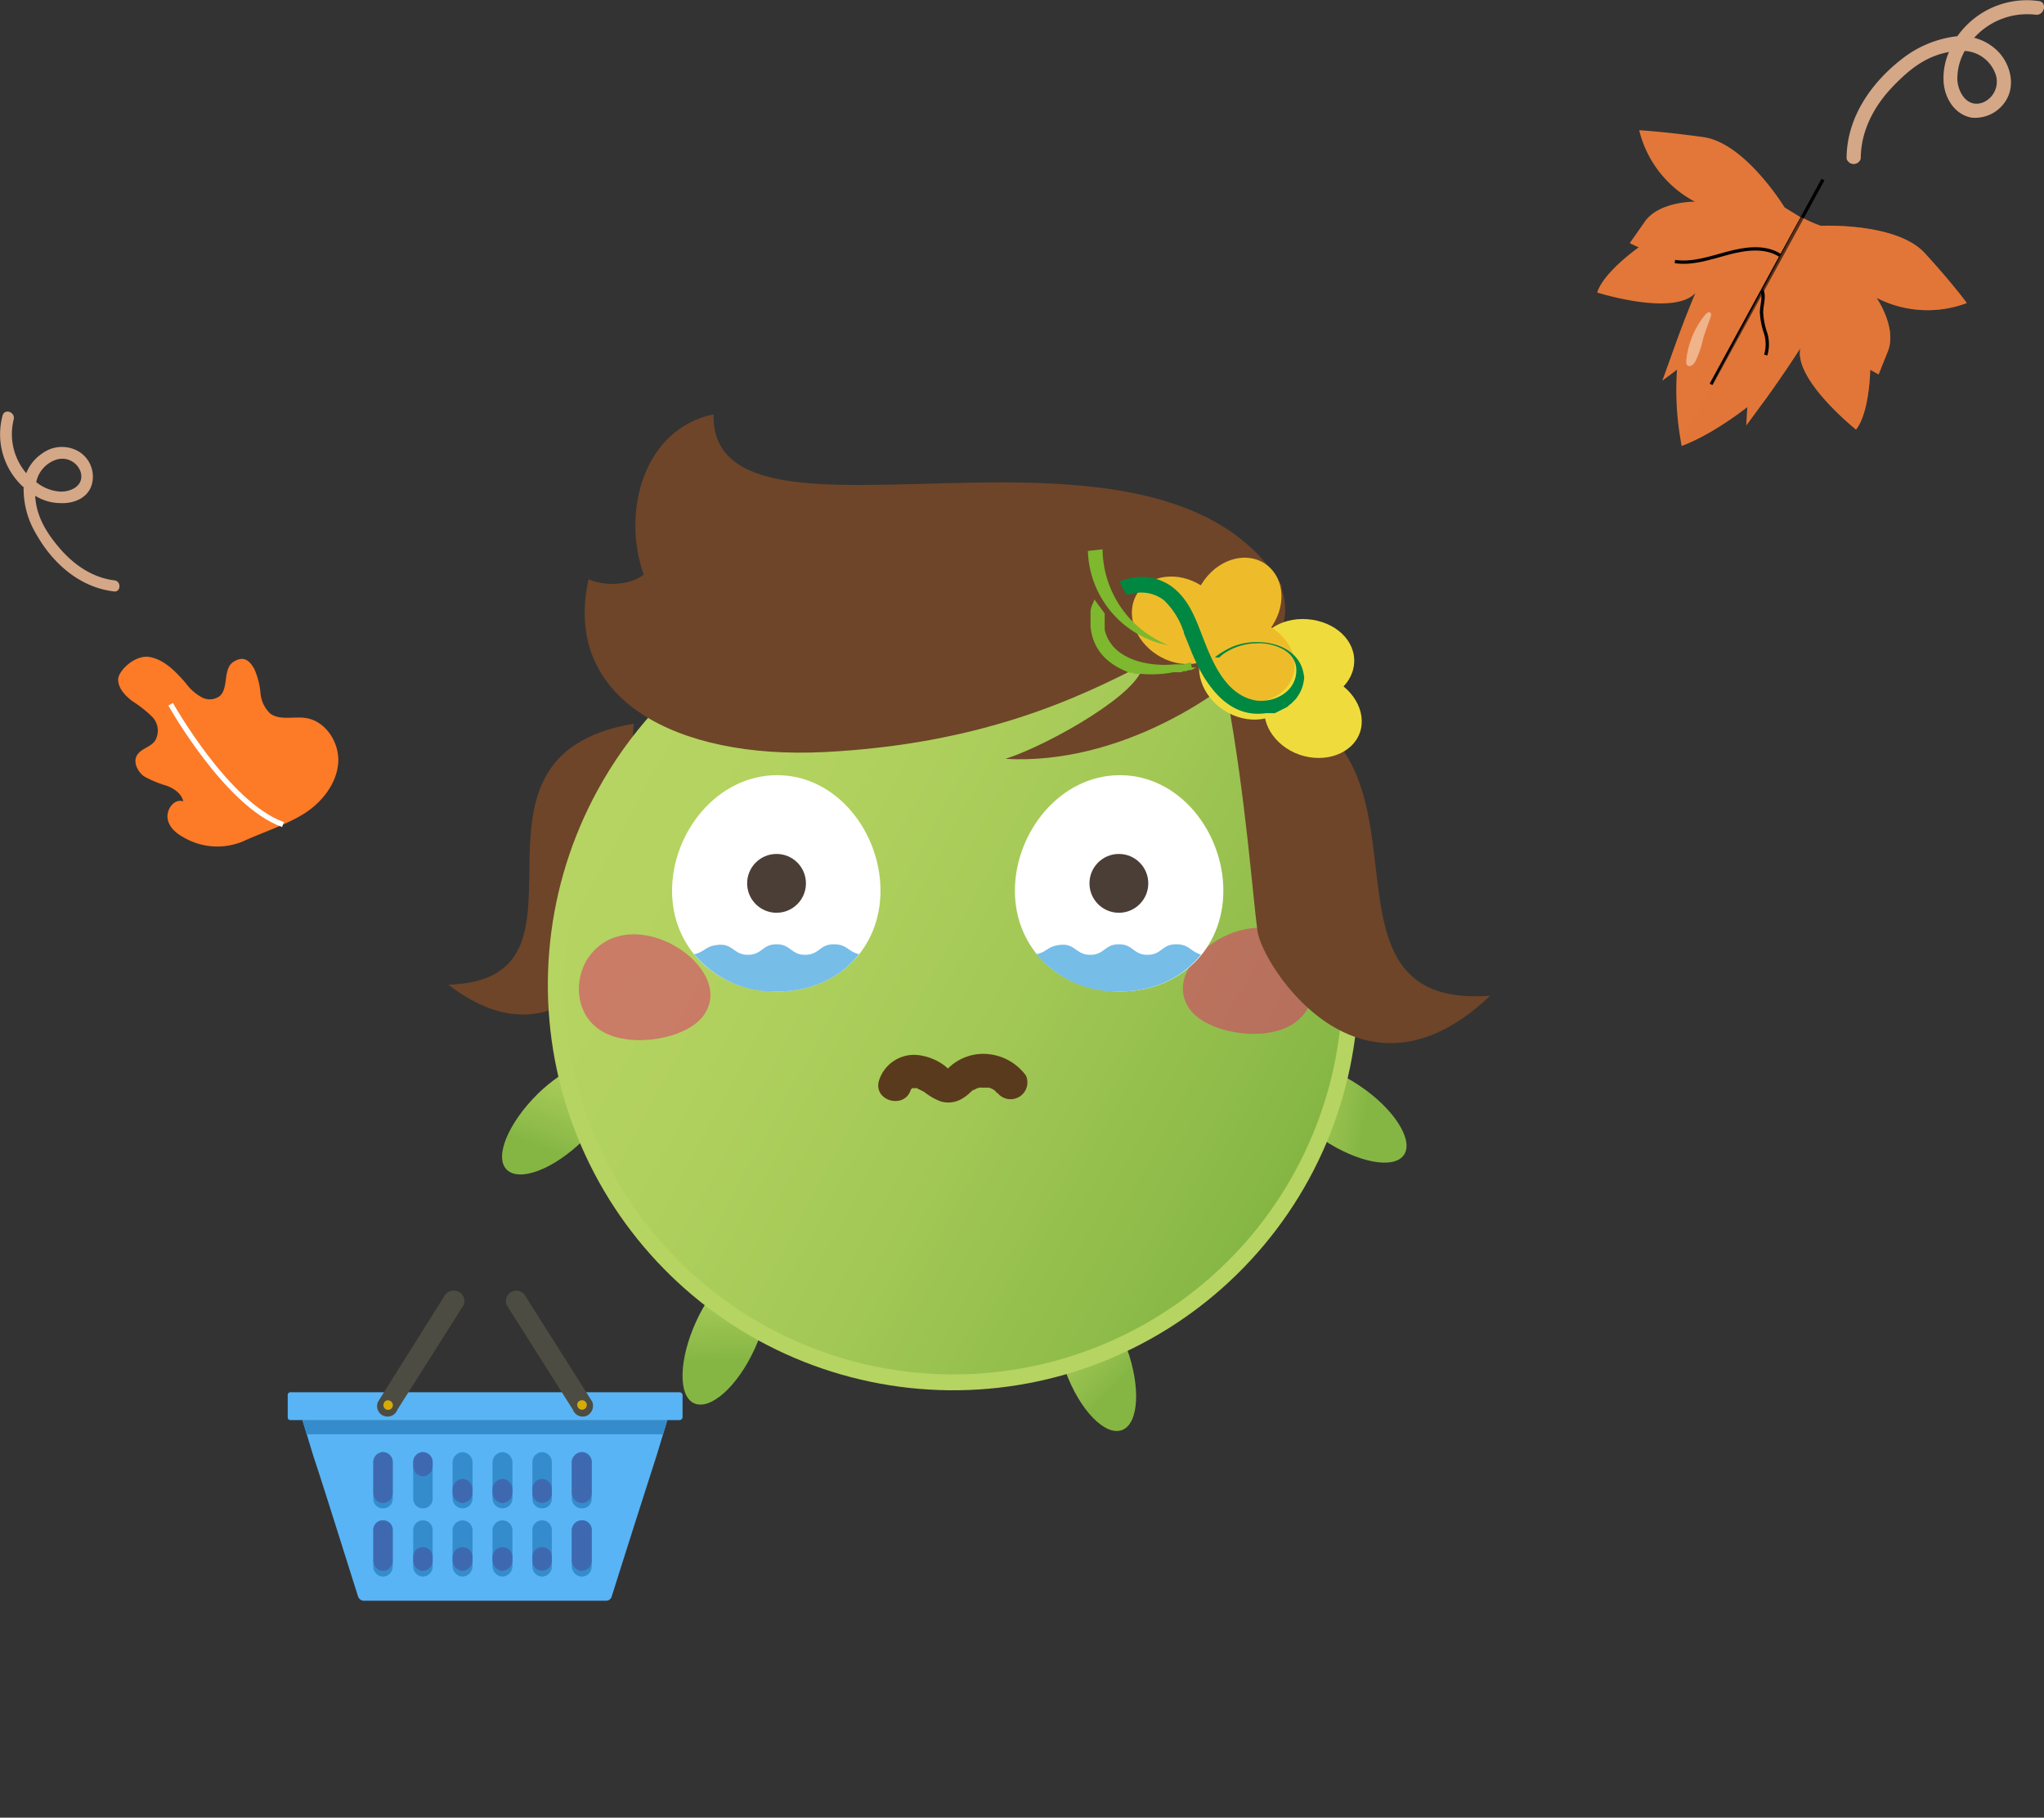 <svg xmlns="http://www.w3.org/2000/svg" xmlns:xlink="http://www.w3.org/1999/xlink" viewBox="0 0 389.3 346.1"><rect x="0" y="0" width="389.3" height="346.1" fill="#333333" stroke="none"/><defs><clipPath id="a2261560-907d-44f9-8695-2911ab3438a9"><path id="f282e569-28a8-42a2-98b2-a599006d0f0a" data-name="SVGID" d="M102.5,208.2c-5.7,5.6-8.4,12.1-6,14.5s8.9,0,14.6-5.6,8.4-12,6-14.4a2.9,2.9,0,0,0-1.4-.8c-3-.8-8.4,1.7-13.2,6.3" fill="none"/></clipPath><linearGradient id="a7ca8152-e416-4fb8-a6c1-2c3465e03be0" x1="-3164.77" y1="-563.37" x2="-3164.38" y2="-563.37" gradientTransform="matrix(67.46, 0, 0, 67.46, 213597.5, 38234.29)" gradientUnits="userSpaceOnUse"><stop offset="0" stop-color="#85b644"/><stop offset="0.08" stop-color="#8cba48"/><stop offset="0.42" stop-color="#a3c856"/><stop offset="0.73" stop-color="#b1d15e"/><stop offset="1" stop-color="#b6d461"/></linearGradient><clipPath id="ad95dd83-89d2-4c34-84f4-280dd169b4ef"><path id="b226918a-87e9-44b4-aa03-fafcfa500613" data-name="SVGID" d="M243.5,203.9c-1.9,2.8,1.9,8.7,8.5,13.1s13.5,5.7,15.4,2.9-1.9-8.8-8.5-13.2-12.6-5.5-15-3.3a1,1,0,0,0-.4.5" fill="none"/></clipPath><linearGradient id="e0607d65-6f14-4f22-9c20-1c231ee2d119" x1="-3185.9" y1="-617.59" x2="-3185.5" y2="-617.59" gradientTransform="translate(41933.2 -214735.1) rotate(-90) scale(67.47)" xlink:href="#a7ca8152-e416-4fb8-a6c1-2c3465e03be0"/><clipPath id="b0a81ef5-45bf-405e-970d-c185a5b1e529"><path id="aa19f742-7d88-4674-b488-9fe8a5ab385f" data-name="SVGID" d="M203.8,245.3c-3.3,1.2-3.6,8.2-.9,15.7s7.6,12.5,10.8,11.3,3.6-8.2.9-15.6-7-11.9-10.2-11.5h-.6" fill="none"/></clipPath><linearGradient id="f9c3bbcd-2188-4b53-844f-5a78367d9b27" x1="-3191.8" y1="-591.99" x2="-3191.4" y2="-591.99" gradientTransform="translate(40152.2 -215087.4) rotate(-90) scale(67.47)" xlink:href="#a7ca8152-e416-4fb8-a6c1-2c3465e03be0"/><clipPath id="bcd12c7e-2675-4eea-b079-499c0610f9a1"><path id="e9f5e7c5-8c05-4867-82fe-cca1676b134b" data-name="SVGID" d="M132.6,251.6c-3.3,7.2-3.5,14.2-.4,15.6s8.3-3.2,11.6-10.5,3.5-14.2.4-15.6a2.9,2.9,0,0,0-1.6-.3c-3.1.4-7.2,4.7-10,10.8" fill="none"/></clipPath><linearGradient id="ad80ecd2-8440-41d5-81cc-f9e543d1e896" x1="-3180.51" y1="-570.5" x2="-3180.12" y2="-570.5" gradientTransform="translate(38636.6 -214298.7) rotate(-90) scale(67.46)" xlink:href="#a7ca8152-e416-4fb8-a6c1-2c3465e03be0"/><clipPath id="e8a649c1-bf5d-47db-968d-49354b810e38"><path id="a623133f-9ff3-42ca-b9b2-caaaa588a2b5" data-name="SVGID" d="M113.8,150.5a77.2,77.2,0,1,0,104.8-30.7,76.3,76.3,0,0,0-45.8-9,77.1,77.1,0,0,0-59,39.7" fill="none"/></clipPath><linearGradient id="abdba78d-8405-479d-8bf3-f3ad26943bb4" x1="-3164.72" y1="-600.15" x2="-3164.32" y2="-600.15" gradientTransform="matrix(-392.5, 0, 0, -392.5, -1241902.45, -235379.92)" gradientUnits="userSpaceOnUse"><stop offset="0" stop-color="#b6d461"/><stop offset="1" stop-color="#b6d461"/><stop offset="1" stop-color="#85b644"/></linearGradient><clipPath id="ab4c20ab-6f8a-441b-9096-6810b53c885e"><path id="a81f3293-fd59-405b-8a4a-56b975624f94" data-name="SVGID" d="M131.6,132.9A74.1,74.1,0,1,0,173,114a74,74,0,0,0-41.4,18.9" fill="none"/></clipPath><linearGradient id="b4009b1d-aa28-4671-b21a-8060d53d2ab3" x1="-3167.22" y1="-596.7" x2="-3166.82" y2="-596.7" gradientTransform="matrix(0, -376.45, 376.45, 0, 224805.15, -1192032.73)" xlink:href="#a7ca8152-e416-4fb8-a6c1-2c3465e03be0"/><clipPath id="e26f2701-355e-4ae4-80d7-97f4f3e690c8"><rect id="aae72ec2-f9fa-4cc5-89b6-f9f5ca257130" data-name="SVGID" x="225.3" y="176.7" width="25" height="20.18" fill="none"/></clipPath><clipPath id="b8b136f2-2dd3-4ef5-9f24-33083363408c"><rect id="edd2ad0e-5027-417f-9a3a-f881cc4c8c94" data-name="SVGID" x="110.3" y="177.9" width="25" height="20.18" fill="none"/></clipPath></defs><title>資產 1</title><g style="isolation:isolate"><g id="e9392b8d-0165-4eb1-89a0-f133d60f8aaa" data-name="圖層 2"><g id="ef263546-39ef-4065-9af0-a4d2c7dfa774" data-name="圖層 4"><path d="M34.9,159.4c-1.5-.8-2.9-2.1-3-3.8s1.4-3.6,3-3c-.3-1.5-1.8-2.5-3.2-3a20.5,20.5,0,0,1-4.3-1.8c-1.2-.9-2.1-2.7-1.3-4s2.5-1.5,3.4-2.7a3.8,3.8,0,0,0-.4-4.5,23.1,23.1,0,0,0-3.9-3.1c-1.3-1-2.6-2.3-2.7-4s3.2-4.9,6-4.4,5,2.8,6.9,5a9.1,9.1,0,0,0,2.9,2.6,3.2,3.2,0,0,0,3.6-.2c1.7-1.6.5-5.2,2.6-6.5s3.1,0,3.9,1.3a14.3,14.3,0,0,1,1.2,4.5,6.1,6.1,0,0,0,1.9,4.1c1.9,1.3,4.4.5,6.6.8,4,.5,6.7,4.9,6.3,8.8s-3.2,7.4-6.6,9.5-7.8,3.5-11.5,5.2A12.7,12.7,0,0,1,34.9,159.4Z" fill="#fd7a27"/><path d="M32.5,134.1S43.2,153.2,53.9,157" fill="none" stroke="#fff" stroke-miterlimit="10"/><path d="M21.8,110.5c-4.3-.5-7.9-3.1-10.6-6.3S6.9,98,6.7,94.4a9.3,9.3,0,0,0,4.9,1.4c2.5.1,5.2-1,5.9-3.6a5.6,5.6,0,0,0-2.3-6.1,6.3,6.3,0,0,0-7.1.2A8.1,8.1,0,0,0,5,90.1,11.5,11.5,0,0,1,2.6,79.9C3,78.5.9,77.7.5,79.1A13.6,13.6,0,0,0,4.4,92.7h.1a16.7,16.7,0,0,0,2.4,9c3.1,5.5,8.2,10.1,14.7,10.9C23,112.9,23.2,110.7,21.8,110.5Zm-11-23A3.7,3.7,0,0,1,15.4,90c.6,2.5-1.9,3.7-4,3.6a8.1,8.1,0,0,1-4.5-1.8A5.7,5.7,0,0,1,10.8,87.5Z" fill="#d4a787"/><path d="M354.4,30.2c0-5.1,2.4-9.8,5.9-13.5s6.6-6,10.9-6.8a12.3,12.3,0,0,0-1,6c.3,2.9,2.1,5.9,5.3,6.5a6.9,6.9,0,0,0,6.8-3.7c1.4-2.7.6-6.1-1.3-8.4a9.6,9.6,0,0,0-5-3.1,13.6,13.6,0,0,1,11.7-4.4c1.7.2,2.3-2.4.6-2.6a16.2,16.2,0,0,0-15.5,6.7h-.1a20.9,20.9,0,0,0-10.3,4.2c-6,4.6-10.7,11.3-10.7,19.1A1.4,1.4,0,0,0,354.4,30.2Zm25.5-16.5a4.3,4.3,0,0,1-2.2,5.8c-2.9,1.1-4.7-1.7-4.9-4.2a10.8,10.8,0,0,1,1.4-5.6A6.6,6.6,0,0,1,379.9,13.7Z" fill="#d4a787"/><path d="M357.4,56.7s3.9,5.6,2.2,10.1l-1.8,4.5-1.6-.9s-.1,8.1-2.7,11.4c0,0-11.9-9.5-10.6-15.5,0,0-2.6,4.1-6.4,9.4L332.6,81l.2-3.5s-6.5,5.2-12.5,7.4a4.3,4.3,0,0,1-.1-.5,56,56,0,0,1-.8-14l-2.8,2.1,2.2-6.1c2.2-6.2,4.1-10.6,4.1-10.6-4.2,4.5-18.7-.1-18.7-.1,1.2-3.9,7.9-8.6,7.9-8.6l-1.7-.8,2.8-4c2.7-4,9.6-3.9,9.6-3.9a21,21,0,0,1-10.6-13.6s4.2.2,12.2,1.3,15.5,13.4,15.5,13.4l3.1,1.9h.2a24.2,24.2,0,0,0,3.6,1.6s14.4-.7,19.8,5.2,8,9.5,8,9.5A21.2,21.2,0,0,1,357.4,56.7Z" fill="#e27739"/><line x1="325.9" y1="73.2" x2="347.2" y2="34.2" fill="none" stroke="#000" stroke-miterlimit="10" stroke-width="0.63"/><path d="M357.4,56.7s3.9,5.6,2.2,10.1l-1.8,4.5-1.6-.9s-.1,8.1-2.7,11.4c0,0-11.9-9.5-10.6-15.5,0,0-2.6,4.1-6.4,9.4L332.6,81l.2-3.5s-6.5,5.2-12.5,7.4a4.3,4.3,0,0,1-.1-.5l12.5-23.6L343,41.4h.2a24.2,24.2,0,0,0,3.6,1.6s14.4-.7,19.8,5.2,8,9.5,8,9.5A21.2,21.2,0,0,1,357.4,56.7Z" fill="#e27739" opacity="0.4" style="mix-blend-mode:multiply"/><path d="M319,49.8c3.4.5,6.7-.7,10.1-1.6s7-1.4,9.9.4" fill="none" stroke="#000" stroke-miterlimit="10" stroke-width="0.63"/><path d="M335.6,55.3c.5,1.3-.1,2.8-.1,4.2a14.2,14.2,0,0,0,.8,4,7.2,7.2,0,0,1,0,4.1" fill="none" stroke="#000" stroke-miterlimit="10" stroke-width="0.63"/><path d="M322.8,69c-.3.4-.7.8-1.2.7s-.5-.9-.4-1.4a16.2,16.2,0,0,1,3.2-7.9c.2-.3.9-1.2,1.3-.9s.1.9,0,1.2-.9,2.4-1.3,3.7A17.9,17.9,0,0,1,322.8,69Z" fill="#fff6e6" opacity="0.47" style="mix-blend-mode:soft-light"/><path d="M120.7,137.8c-1.2,15.9-.8,30.9-1,36.2s-12.6,30.2-34.3,13.5C117,186.5,83.2,144.1,120.7,137.8Z" fill="#6e4529"/><g clip-path="url(#a2261560-907d-44f9-8695-2911ab3438a9)"><rect x="92.2" y="201.7" width="28.7" height="23.37" transform="translate(-130.5 239.2) rotate(-69.7)" fill="url(#a7ca8152-e416-4fb8-a6c1-2c3465e03be0)"/></g><g clip-path="url(#ad95dd83-89d2-4c34-84f4-280dd169b4ef)"><rect x="240.4" y="196" width="30.5" height="32.35" transform="translate(8.9 434.6) rotate(-81.7)" fill="url(#e0607d65-6f14-4f22-9c20-1c231ee2d119)"/></g><g clip-path="url(#b0a81ef5-45bf-405e-970d-c185a5b1e529)"><rect x="193.5" y="243" width="30.5" height="32.35" transform="translate(-122.6 228.1) rotate(-45.8)" fill="url(#f9c3bbcd-2188-4b53-844f-5a78367d9b27)"/></g><g clip-path="url(#bcd12c7e-2675-4eea-b079-499c0610f9a1)"><rect x="126.6" y="240.4" width="23.4" height="28.75" transform="translate(-3.5 1.9) rotate(-0.8)" fill="url(#ad80ecd2-8440-41d5-81cc-f9e543d1e896)"/></g><g clip-path="url(#e8a649c1-bf5d-47db-968d-49354b810e38)"><rect x="81.8" y="96.6" width="200.7" height="192.2" transform="translate(-46.9 59.1) rotate(-16.4)" fill="url(#abdba78d-8405-479d-8bf3-f3ad26943bb4)"/></g><g clip-path="url(#ab4c20ab-6f8a-441b-9096-6810b53c885e)"><rect x="69.3" y="78.3" width="225.8" height="228.13" transform="translate(-74 260) rotate(-61.4)" fill="url(#b4009b1d-aa28-4671-b21a-8060d53d2ab3)"/></g><g opacity="0.5"><g clip-path="url(#e26f2701-355e-4ae4-80d7-97f4f3e690c8)"><path d="M248.3,180.8c3.1,4.1,3,11.4-2.6,14.5s-15.7,1.3-19-3c-6.9-9.1,13.4-22.5,21.6-11.5" fill="#e0256d"/></g></g><g opacity="0.5"><g clip-path="url(#b8b136f2-2dd3-4ef5-9f24-33083363408c)"><path d="M112.3,182c-3.1,4.1-3,11.4,2.6,14.5s15.7,1.3,19-3c6.9-9.1-13.4-22.4-21.6-11.5" fill="#e0256d"/></g></g><path d="M173.5,207.4h0c-.2.2.5-.3,0-.1l.6-.2c-.5.2.1.1.3.1s-.2-.2.4.1l1.2.6a12,12,0,0,0,3.1,1.8,5.1,5.1,0,0,0,4.3-.6,7.9,7.9,0,0,0,1.5-1.2l.5-.4h.2l.5-.3c-.6.3,0,0,.1,0l.7-.2c-.3.1-.3.1,0,.1h1.5s.7.3.4.1.2.2.3.2l.6.4c-.6-.5.6.8.2.2a3.2,3.2,0,0,0,5.5-3.2,10.1,10.1,0,0,0-7.3-4.1,9.5,9.5,0,0,0-7.5,2.7l-.4.3c-.3.3-.1.1.3,0s.6.1.1-.2l-.7-.6a10.6,10.6,0,0,0-5-2,7,7,0,0,0-7.5,4.9c-1.1,3.9,5,5.5,6.1,1.6Z" fill="#5a3a1c"/><path d="M148,147.6c11.4,0,19.7,10.9,19.7,22s-8.3,19.2-19.7,19.2-20-8.1-20-19.2S136.6,147.6,148,147.6Z" fill="#fff"/><path d="M213.3,147.6c11.4,0,19.7,10.9,19.7,22s-8.3,19.2-19.7,19.2-20-8.1-20-19.2S201.9,147.6,213.3,147.6Z" fill="#fff"/><circle cx="147.9" cy="168.2" r="5.6" fill="#4a3e37"/><circle cx="213.1" cy="168.2" r="5.6" fill="#4a3e37"/><path d="M158.8,179.8c-2.6,0-2.7,1.8-5.1,2H153c-2.4-.2-2.5-2-5.1-2s-2.7,1.8-5.1,2h-.7c-2.4-.2-2.6-2.1-5.2-1.9s-2.5,1.3-4.7,1.8a.1.1,0,0,0,.1.1,19.9,19.9,0,0,0,15.7,7c6.5,0,12-2.6,15.5-7a.1.1,0,0,0,.1-.1C161.4,181.1,161.3,179.8,158.8,179.8Z" fill="#76bde8"/><path d="M224,179.8c-2.6,0-2.7,1.8-5.1,2h-.7c-2.4-.2-2.5-2-5.1-2s-2.7,1.8-5.1,2h-.7c-2.4-.2-2.6-2.1-5.2-1.9s-2.5,1.3-4.7,1.8a.1.1,0,0,0,.1.1,19.9,19.9,0,0,0,15.7,7c6.5,0,12-2.6,15.5-7h.1C226.6,181.1,226.5,179.8,224,179.8Z" fill="#76bde8"/><path d="M112.1,110.3c3.9,1.7,8.7.7,10.5-.9-4.3-12.1.1-27.8,13.3-30.5-.6,30.7,84.7-6.7,108.3,32.7-.8-.1,3.2,6.2-2.8,11.9-7.8,8.5-28,22.2-49.9,21,8.6-2.8,26.2-12.9,26.1-17.9-12.2,6.3-30.7,15.1-60.6,16.6C128.9,144.6,107,133.2,112.1,110.3Z" fill="#6e4529"/><path d="M233.7,132.5c3.6,19.6,4.9,38.3,5.8,44.8s19.6,35.9,44.3,12.3C244.6,192.5,281,135.5,233.7,132.5Z" fill="#6e4529"/><path d="M239,125c-.4,4.3,3.6,8.1,8.8,8.5s9.7-2.7,10.1-7.1-3.6-8.1-8.9-8.5-9.7,2.8-10,7.1" fill="#efdc3c"/><path d="M229.4,123.6c-2.3,3.6-.6,8.9,3.8,11.7s9.9,2.1,12.2-1.5.6-8.9-3.8-11.7-9.8-2.2-12.2,1.5" fill="#efdc3c"/><path d="M241.2,133.2c-1.5,4,1.4,8.8,6.3,10.5s10.1-.2,11.5-4.2-1.4-8.8-6.3-10.6-10.1.2-11.5,4.3" fill="#efdc3c"/><path d="M229.8,122.7c3.5,2.6,8.8,1.4,12-2.8s3-9.6-.5-12.3-8.8-1.4-11.9,2.8-3,9.6.4,12.3" fill="#eebc2a"/><path d="M216.6,113c-2.3,3.7-.6,8.9,3.8,11.7s9.8,2.2,12.2-1.5.6-8.9-3.8-11.7-9.9-2.1-12.2,1.5" fill="#eebc2a"/><path d="M228.3,122.6c-1.4,4.1,1.4,8.8,6.3,10.5s10.1-.1,11.6-4.2-1.4-8.8-6.3-10.5-10.1.1-11.6,4.2" fill="#eebc2a"/><path d="M248.4,128.6a7.1,7.1,0,0,1-1.7,4.6l-.2.2-.3.3-.3.3-.3.2-.3.3-.3.2-2.2,1.1h-1.7c-7.7,1.1-12.1-6.3-14.5-12.5l-1.1-2.7a1.9,1.9,0,0,0-.2-.7,14.6,14.6,0,0,0-3.4-5.4l-.2-.2a7.1,7.1,0,0,0-6.6-1.1h-.6a3.3,3.3,0,0,0-.3-.6,8,8,0,0,1-.8-1.6l-.2-.4h.4a9.9,9.9,0,0,1,9.3.9c3.2,2.2,4.6,5.7,5.9,9.1,1.9,4.9,4.4,11.8,10.5,12.8,3.5.4,7.6-1.7,7.6-5.8s-5.2-5.3-7.6-5.1a11.3,11.3,0,0,0-6.4,2.1l-.7.6h-.8l.3-.3a16.9,16.9,0,0,1,2.9-1.7c5.1-2.2,13.5-.7,13.8,6.1" fill="#008742"/><path d="M222.7,122.9l-1.8-.4a18.9,18.9,0,0,1-13.7-17.6l2.8-.3a19.8,19.8,0,0,0,12.7,18.3" fill="#7db82e"/><path d="M227,127.1h.8l-.5.3-.5.2h-.4l-.5.2h-.5l-.4.2h-1.5a22.1,22.1,0,0,1-6.3.3h-1l-.5-.2h-.5l-.6-.2-.4-.2c-3.7-1.6-6.1-4.3-6.5-8.4v-3a4.3,4.3,0,0,0,.1-.5c.1-.2.1-.4.2-.6s.1-.1.1-.2l.3-.7v-.2l2,2.7v3.1c1.3,5.7,8.3,7.1,13.3,6.6h1.8l1.3-.4" fill="#7db82e"/><path d="M127.1,270.4l-1.9,6.3h0c-1.2,3.8-2.5,7.7-8.7,27.3a1.1,1.1,0,0,1-1,.8H69.3a1.2,1.2,0,0,1-1.1-.8c-5.4-17.1-6.9-21.9-8.5-26.7l-2.1-6.9Z" fill="#58b4f5"/><polygon points="127.1 270.4 126.3 273.1 58.4 273.1 57.6 270.4 127.1 270.4" fill="#358ccc"/><path d="M55.3,265.1h74.1a.6.6,0,0,1,.6.5v4.3a.6.6,0,0,1-.6.5H55.3a.5.5,0,0,1-.5-.5v-4.3a.5.5,0,0,1,.5-.5Z" fill="#58b4f5" fill-rule="evenodd"/><path d="M80.5,276.5h0a1.9,1.9,0,0,1,1.9,1.9v7a1.8,1.8,0,0,1-1.9,1.8h0a1.8,1.8,0,0,1-1.8-1.8v-7a1.9,1.9,0,0,1,1.8-1.9Zm0,13h0a1.8,1.8,0,0,1,1.9,1.8v7a1.9,1.9,0,0,1-1.9,1.9h0a1.9,1.9,0,0,1-1.8-1.9v-7a1.8,1.8,0,0,1,1.8-1.8Zm7.6-13h0a2,2,0,0,1,1.9,1.9v7a1.9,1.9,0,0,1-1.9,1.8h0a1.9,1.9,0,0,1-1.9-1.8v-7a2,2,0,0,1,1.9-1.9Zm0,13h0a1.9,1.9,0,0,1,1.9,1.8v7a2,2,0,0,1-1.9,1.9h0a2,2,0,0,1-1.9-1.9v-7a1.9,1.9,0,0,1,1.9-1.8Zm7.6-13h0a2,2,0,0,1,1.9,1.9v7a1.9,1.9,0,0,1-1.9,1.8h0a1.9,1.9,0,0,1-1.9-1.8v-7a2,2,0,0,1,1.9-1.9Zm0,13h0a1.9,1.9,0,0,1,1.9,1.8v7a2,2,0,0,1-1.9,1.9h0a2,2,0,0,1-1.9-1.9v-7a1.9,1.9,0,0,1,1.9-1.8Zm7.5-13h0a1.9,1.9,0,0,1,1.9,1.9v7a1.8,1.8,0,0,1-1.9,1.8h0a1.8,1.8,0,0,1-1.8-1.8v-7a1.9,1.9,0,0,1,1.8-1.9Zm0,13h0a1.8,1.8,0,0,1,1.9,1.8v7a1.9,1.9,0,0,1-1.9,1.9h0a1.9,1.9,0,0,1-1.8-1.9v-7a1.8,1.8,0,0,1,1.8-1.8Zm7.6-13h0a1.9,1.9,0,0,1,1.9,1.9v7a1.8,1.8,0,0,1-1.9,1.8h0a1.9,1.9,0,0,1-1.9-1.8v-7a2,2,0,0,1,1.9-1.9Zm0,13h0a1.8,1.8,0,0,1,1.9,1.8v7a1.9,1.9,0,0,1-1.9,1.9h0a2,2,0,0,1-1.9-1.9v-7a1.9,1.9,0,0,1,1.9-1.8ZM73,276.5h0a1.9,1.9,0,0,1,1.8,1.9v7a1.8,1.8,0,0,1-1.8,1.8h0a1.8,1.8,0,0,1-1.9-1.8v-7a1.9,1.9,0,0,1,1.9-1.9Zm0,13h0a1.8,1.8,0,0,1,1.8,1.8v7a1.9,1.9,0,0,1-1.8,1.9h0a1.9,1.9,0,0,1-1.9-1.9v-7a1.8,1.8,0,0,1,1.9-1.8Z" fill="#358ccc" fill-rule="evenodd"/><path d="M80.5,276.5h0a1.9,1.9,0,0,1,1.9,1.9h0v.2h0v.2h0v.2h0v.2h0a1.9,1.9,0,0,1-1.9,1.9h0a1.9,1.9,0,0,1-1.8-1.9h0v-.2h0v-.2h0v-.2h0v-.2h0a1.9,1.9,0,0,1,1.8-1.9Zm1.9,20.7a1.9,1.9,0,0,1-1.9,1.9h0a1.9,1.9,0,0,1-1.8-1.9h0v-.2h0v-.2h0v-.2h0v-.2h0a1.8,1.8,0,0,1,1.8-1.8h0a1.8,1.8,0,0,1,1.9,1.8h0v.2h0v.2h0v.2h0v.2h0ZM90,284.3a2,2,0,0,1-1.9,1.9h0a2,2,0,0,1-1.9-1.9h0v-.2h0v-.2h0v-.2h0v-.2h0a2,2,0,0,1,1.9-1.9h0a2,2,0,0,1,1.9,1.9h0v.2h0v.2h0v.2h0v.2h0Zm0,12.9a2,2,0,0,1-1.9,1.9h0a2,2,0,0,1-1.9-1.9h0v-.2h0v-.2h0v-.2h0v-.2h0a1.9,1.9,0,0,1,1.9-1.8h0a1.9,1.9,0,0,1,1.9,1.8h0v.2h0v.2h0v.2h0v.2h0Zm7.6-12.9a2,2,0,0,1-1.9,1.9h0a2,2,0,0,1-1.9-1.9h0v-.2h0v-.2h0v-.2h0v-.2h0a2,2,0,0,1,1.9-1.9h0a2,2,0,0,1,1.9,1.9h0v.2h0v.2h0v.2h0v.2h0Zm0,12.9a2,2,0,0,1-1.9,1.9h0a2,2,0,0,1-1.9-1.9h0v-.2h0v-.2h0v-.2h0v-.2h0a1.9,1.9,0,0,1,1.9-1.8h0a1.9,1.9,0,0,1,1.9,1.8h0v.2h0v.2h0v.2h0v.2h0Zm7.5-12.9a1.9,1.9,0,0,1-1.9,1.9h0a1.9,1.9,0,0,1-1.8-1.9h0v-.2h0v-.2h0v-.2h0v-.2h0a1.9,1.9,0,0,1,1.8-1.9h0a1.9,1.9,0,0,1,1.9,1.9h0v.2h0v.2h0v.2h0v.2h0Zm0,12.9a1.9,1.9,0,0,1-1.9,1.9h0a1.9,1.9,0,0,1-1.8-1.9h0v-.2h0v-.2h0v-.2h0v-.2h0a1.8,1.8,0,0,1,1.8-1.8h0a1.8,1.8,0,0,1,1.9,1.8h0v.2h0v.2h0v.2h0v.2h0Zm7.6-12.9a1.9,1.9,0,0,1-1.9,1.9h0a2,2,0,0,1-1.9-1.9v-5.9a2,2,0,0,1,1.9-1.9h0a1.9,1.9,0,0,1,1.9,1.9Zm0,12.9a1.9,1.9,0,0,1-1.9,1.9h0a2,2,0,0,1-1.9-1.9v-5.9a1.9,1.9,0,0,1,1.9-1.8h0a1.8,1.8,0,0,1,1.9,1.8ZM74.8,284.3a1.9,1.9,0,0,1-1.8,1.9h0a1.9,1.9,0,0,1-1.9-1.9v-5.9a1.9,1.9,0,0,1,1.9-1.9h0a1.9,1.9,0,0,1,1.8,1.9Zm0,12.9a1.9,1.9,0,0,1-1.8,1.9h0a1.9,1.9,0,0,1-1.9-1.9v-5.9a1.8,1.8,0,0,1,1.9-1.8h0a1.8,1.8,0,0,1,1.8,1.8Z" fill="#3e69b0" fill-rule="evenodd"/><path d="M73.1,269.6h0a2,2,0,0,0,2.6-1.2l12.6-19.9a2,2,0,0,0-1.1-2.6h0a2.1,2.1,0,0,0-2.7,1.1L72,266.9a2,2,0,0,0,1.1,2.7Z" fill="#4d4c42" fill-rule="evenodd"/><path d="M74.2,266.7a.9.9,0,1,1-1.1.5.8.8,0,0,1,1.1-.5Z" fill="#d5ab07" fill-rule="evenodd"/><path d="M111.7,269.6h0a2,2,0,0,1-2.6-1.2L96.5,248.5a2,2,0,0,1,1.1-2.6h0a2,2,0,0,1,2.6,1.1l12.6,19.9a2.1,2.1,0,0,1-1.1,2.7Z" fill="#4d4c42" fill-rule="evenodd"/><path d="M110.5,266.7a.8.8,0,0,0-.5,1.1.9.9,0,1,0,.5-1.1Z" fill="#d5ab07" fill-rule="evenodd"/></g></g></g></svg>
